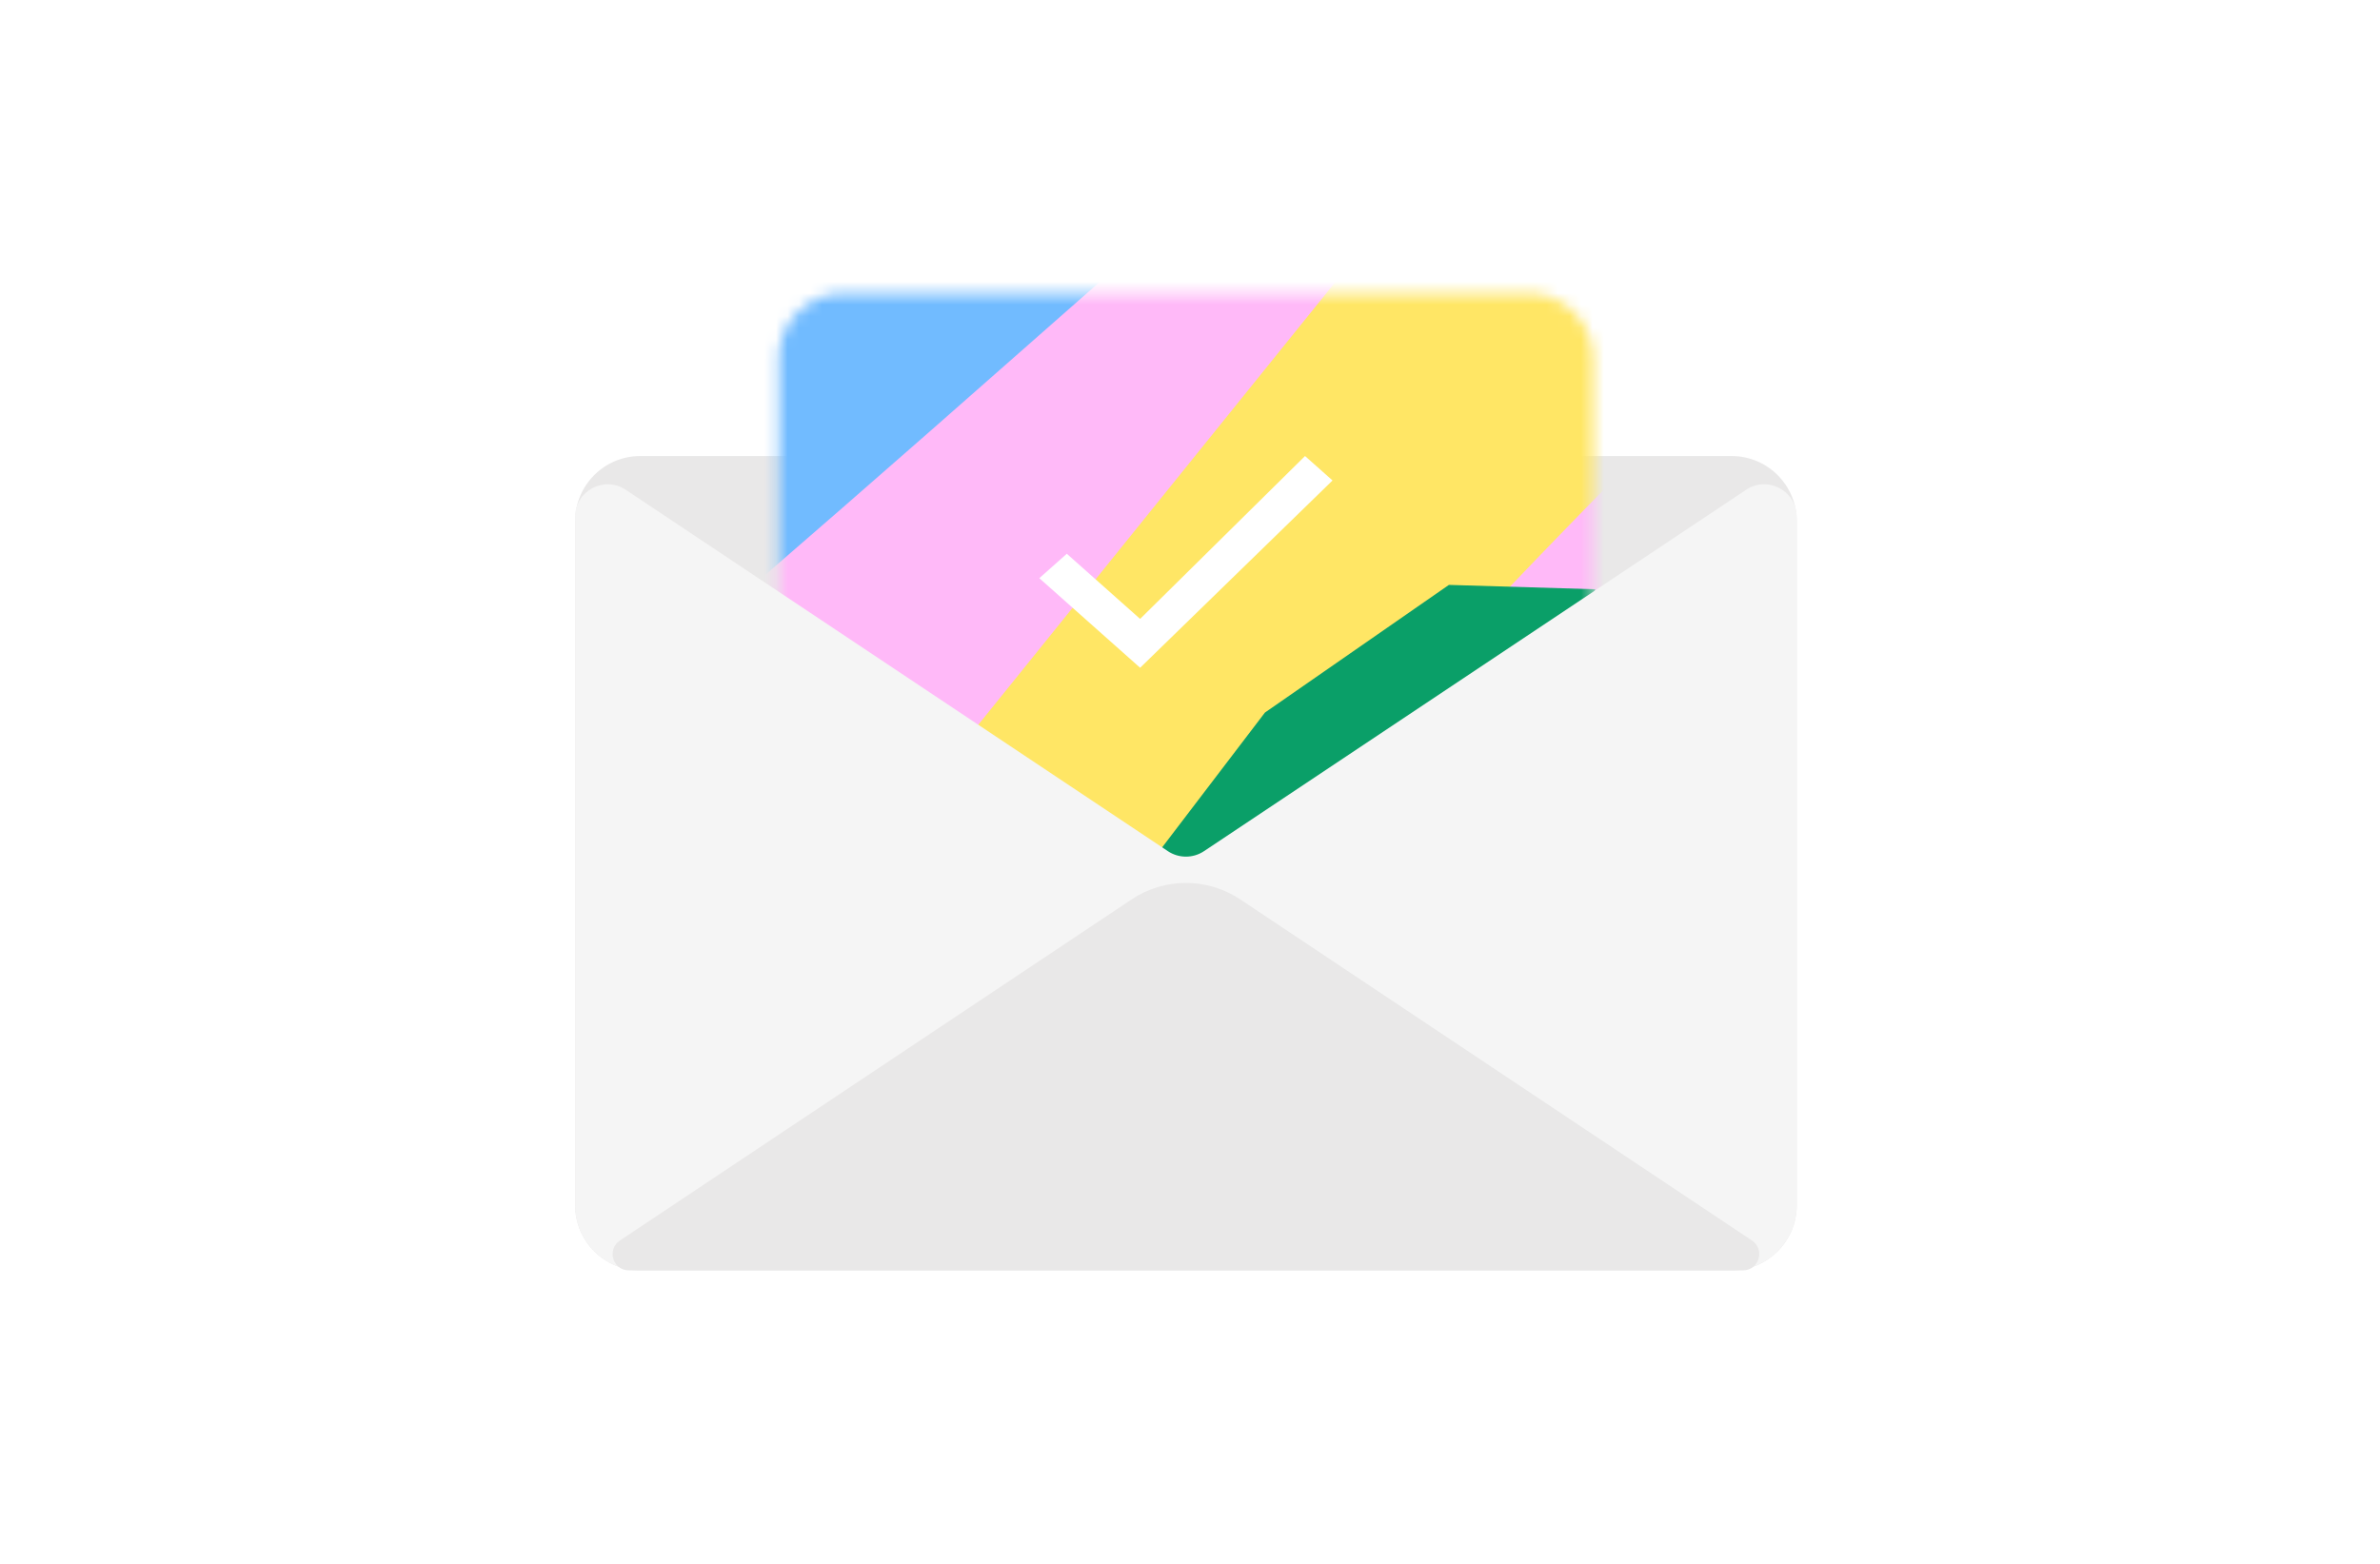 <svg width="207" height="136" viewBox="0 0 207 136" fill="none" xmlns="http://www.w3.org/2000/svg">
<path d="M50.022 45.334C50.022 42.204 52.559 39.667 55.688 39.667H150.605C153.734 39.667 156.271 42.204 156.271 45.334V104.834C156.271 107.963 153.734 110.5 150.605 110.5H55.688C52.559 110.5 50.022 107.963 50.022 104.834V45.334Z" fill="#E9E8E8"/>
<mask id="mask0_4461_24846" style="mask-type:alpha" maskUnits="userSpaceOnUse" x="67" y="25" width="72" height="72">
<path d="M67.73 31.167C67.73 28.038 70.266 25.5 73.396 25.5H132.896C136.026 25.5 138.563 28.038 138.563 31.167V90.667C138.563 93.797 136.026 96.334 132.896 96.334H73.396C70.266 96.334 67.73 93.797 67.73 90.667V31.167Z" fill="url(#paint0_linear_4461_24846)"/>
</mask>
<g mask="url(#mask0_4461_24846)">
<g filter="url(#filter0_f_4461_24846)">
<path d="M17.924 36.61C14.454 37.482 12.813 40.667 13.943 44.361C16.208 51.764 18.498 59.168 20.702 66.571C23.434 75.606 29.184 77.161 46.229 77.138C85.43 77.041 124.948 77.816 164.388 78.338C171.205 78.421 175.917 75.827 174.908 72.548C168.81 52.727 162.706 32.89 156.665 13.065C155.045 7.749 148.594 3.784 143.6 5.038L17.924 36.61Z" fill="#FFB9F8"/>
</g>
<g filter="url(#filter1_f_4461_24846)">
<path d="M79.777 112.241C79.773 112.245 79.769 112.239 79.772 112.234C96.072 89.413 118.927 63.007 145.894 36.152C149.118 32.944 152.392 29.738 155.704 26.533C158.968 23.374 159.96 17.834 157.944 13.842C155.24 8.488 152.521 3.147 149.783 -2.179C147.343 -6.926 141.796 -7.28 138.29 -2.933L71.194 80.267C68.56 83.534 67.965 88.443 69.758 92.044C73.107 98.767 76.433 105.505 79.778 112.234C79.779 112.237 79.779 112.24 79.777 112.241Z" fill="#FFE665"/>
</g>
<g filter="url(#filter2_f_4461_24846)">
<path d="M29.282 86.066C66.306 48.171 34.082 78.851 90.645 28.926C99.303 21.288 108.093 13.599 116.978 5.872C120.47 2.836 120.507 -1.881 116.515 -0.328C105.564 3.932 84.645 21.799 70.664 21.799C56.523 21.799 33.126 47.277 23.363 58.679C20.689 61.802 20.097 66.598 21.808 70.171C24.32 75.421 26.798 80.697 29.307 85.952C29.325 85.989 29.313 86.04 29.282 86.066Z" fill="#71BBFF"/>
</g>
<g filter="url(#filter3_f_4461_24846)">
<path d="M110.017 61.981L91.419 86.373L95.214 93.168L132.744 68.895L138.752 51.255L126.018 50.876L110.017 61.981Z" fill="#0A9F68"/>
</g>
<path d="M99.161 53.834L113.505 39.667L115.896 41.792L99.162 58.084L90.395 50.292L92.786 48.167L99.161 53.834Z" fill="white"/>
</g>
<path d="M50.022 44.961C50.022 42.698 52.544 41.348 54.426 42.604L101.575 74.036C102.527 74.67 103.766 74.67 104.718 74.036L151.867 42.604C153.749 41.348 156.271 42.698 156.271 44.961V104.834C156.271 107.963 153.734 110.5 150.605 110.5H55.688C52.559 110.5 50.022 107.963 50.022 104.834V44.961Z" fill="#F5F5F5"/>
<path d="M98.431 78.227C101.287 76.323 105.006 76.323 107.861 78.227L152.378 107.905C153.545 108.682 152.994 110.5 151.593 110.5H54.7C53.299 110.5 52.748 108.682 53.915 107.905L98.431 78.227Z" fill="#E9E8E8"/>
<defs>
<filter id="filter0_f_4461_24846" x="7.922" y="-0.862" width="172.788" height="84.869" filterUnits="userSpaceOnUse" color-interpolation-filters="sRGB">
<feFlood flood-opacity="0" result="BackgroundImageFix"/>
<feBlend mode="normal" in="SourceGraphic" in2="BackgroundImageFix" result="shape"/>
<feGaussianBlur stdDeviation="2.833" result="effect1_foregroundBlur_4461_24846"/>
</filter>
<filter id="filter1_f_4461_24846" x="63.063" y="-11.646" width="101.591" height="129.555" filterUnits="userSpaceOnUse" color-interpolation-filters="sRGB">
<feFlood flood-opacity="0" result="BackgroundImageFix"/>
<feBlend mode="normal" in="SourceGraphic" in2="BackgroundImageFix" result="shape"/>
<feGaussianBlur stdDeviation="2.833" result="effect1_foregroundBlur_4461_24846"/>
</filter>
<filter id="filter2_f_4461_24846" x="15.176" y="-6.3" width="110.045" height="98.033" filterUnits="userSpaceOnUse" color-interpolation-filters="sRGB">
<feFlood flood-opacity="0" result="BackgroundImageFix"/>
<feBlend mode="normal" in="SourceGraphic" in2="BackgroundImageFix" result="shape"/>
<feGaussianBlur stdDeviation="2.833" result="effect1_foregroundBlur_4461_24846"/>
</filter>
<filter id="filter3_f_4461_24846" x="85.752" y="45.209" width="58.666" height="53.625" filterUnits="userSpaceOnUse" color-interpolation-filters="sRGB">
<feFlood flood-opacity="0" result="BackgroundImageFix"/>
<feBlend mode="normal" in="SourceGraphic" in2="BackgroundImageFix" result="shape"/>
<feGaussianBlur stdDeviation="2.833" result="effect1_foregroundBlur_4461_24846"/>
</filter>
<linearGradient id="paint0_linear_4461_24846" x1="103.146" y1="25.5" x2="103.146" y2="96.334" gradientUnits="userSpaceOnUse">
<stop stop-color="#EFEFEF"/>
<stop offset="1" stop-color="#ABABAB"/>
</linearGradient>
</defs>
</svg>
